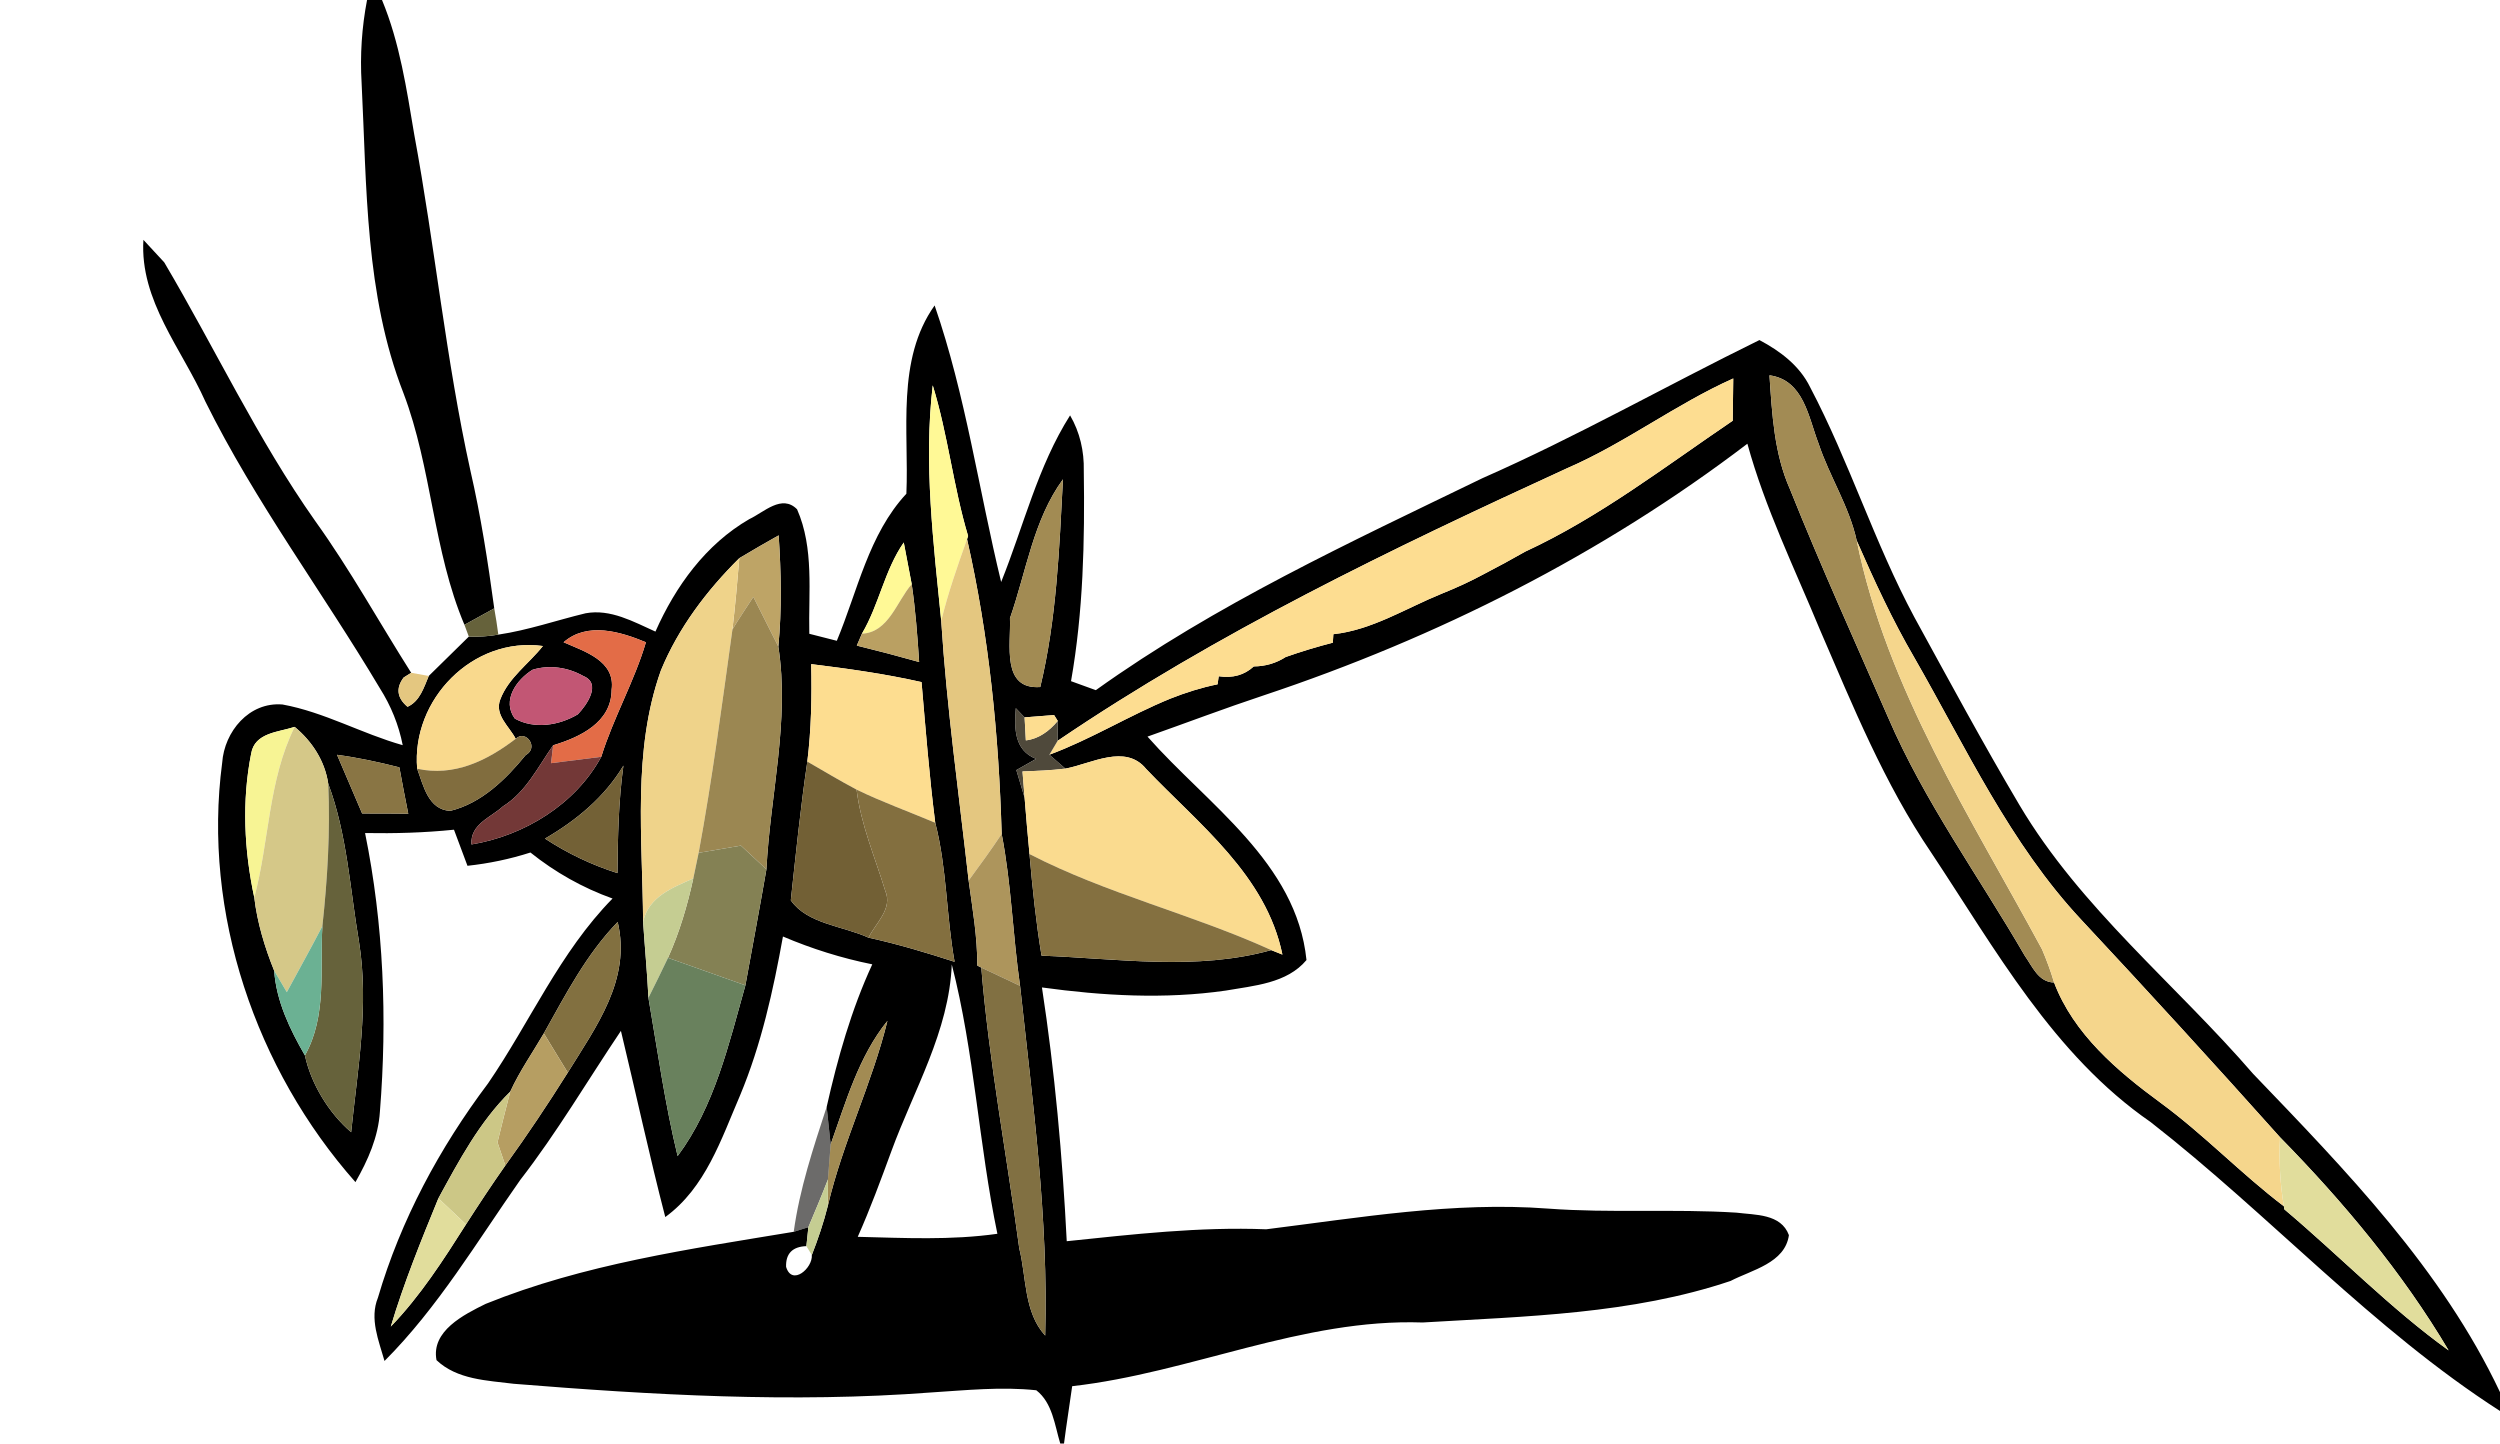 <?xml version="1.0" encoding="UTF-8" ?>
<!DOCTYPE svg PUBLIC "-//W3C//DTD SVG 1.1//EN" "http://www.w3.org/Graphics/SVG/1.1/DTD/svg11.dtd">
<svg width="239pt" height="138pt" viewBox="0 0 239 138" version="1.1" xmlns="http://www.w3.org/2000/svg">
<path fill="#000000" opacity="1.00" d=" M 35.09 0.00 L 36.52 0.00 C 38.22 4.10 38.87 8.51 39.60 12.85 C 41.58 23.53 42.63 34.37 44.97 44.99 C 45.97 49.33 46.65 53.74 47.25 58.16 C 46.54 58.55 45.11 59.34 44.40 59.73 C 41.40 52.64 41.29 44.76 38.57 37.58 C 34.89 28.15 35.07 17.88 34.57 7.93 C 34.41 5.27 34.59 2.61 35.09 0.00 Z" />
<path fill="#000000" opacity="1.00" d=" M 13.71 22.93 C 14.20 23.47 15.20 24.54 15.70 25.08 C 20.56 33.30 24.63 42.01 30.15 49.83 C 33.49 54.48 36.25 59.50 39.31 64.32 L 38.59 64.77 C 37.83 65.78 37.95 66.72 38.96 67.57 C 40.15 67.03 40.52 65.72 40.99 64.62 C 42.26 63.36 43.55 62.12 44.82 60.86 C 45.76 60.89 46.71 60.84 47.64 60.67 C 50.48 60.25 53.20 59.30 55.98 58.63 C 58.37 58.19 60.56 59.44 62.66 60.38 C 64.58 56.04 67.47 52.04 71.63 49.63 C 73.03 48.98 74.74 47.21 76.20 48.69 C 77.84 52.42 77.28 56.63 77.37 60.59 C 78.03 60.75 79.34 61.09 80.00 61.26 C 81.99 56.50 83.04 51.08 86.65 47.20 C 86.91 41.22 85.66 34.40 89.35 29.20 C 92.32 37.79 93.57 46.83 95.71 55.64 C 97.86 50.31 99.19 44.62 102.30 39.71 C 103.24 41.32 103.65 43.14 103.61 44.99 C 103.71 51.71 103.56 58.48 102.39 65.12 C 102.98 65.34 104.17 65.77 104.76 65.98 C 116.23 57.77 129.07 51.85 141.71 45.72 C 150.75 41.74 159.34 36.86 168.20 32.51 C 170.18 33.56 172.04 34.95 173.05 37.02 C 176.80 44.14 179.20 51.90 183.01 59.00 C 186.31 65.02 189.57 71.07 193.07 76.98 C 198.92 86.83 207.99 94.08 215.40 102.66 C 224.29 111.92 233.45 121.34 239.00 133.09 L 239.00 134.89 C 226.80 127.05 216.99 116.15 205.60 107.27 C 196.30 100.85 190.74 90.72 184.63 81.52 C 180.14 74.91 177.13 67.48 173.98 60.19 C 171.55 54.31 168.74 48.57 167.05 42.42 C 153.15 53.01 137.39 60.95 120.83 66.47 C 117.09 67.71 113.41 69.11 109.70 70.42 C 115.43 76.92 123.95 82.46 124.90 91.78 C 123.03 94.02 119.86 94.23 117.18 94.70 C 111.35 95.54 105.43 95.20 99.61 94.40 C 100.84 102.43 101.57 110.54 101.98 118.66 C 108.32 118.00 114.66 117.27 121.05 117.52 C 129.97 116.41 138.94 114.86 147.97 115.54 C 153.98 115.99 160.01 115.55 166.01 115.93 C 167.80 116.16 170.26 116.02 171.02 118.08 C 170.65 120.75 167.48 121.40 165.44 122.46 C 155.99 125.64 145.87 125.84 136.01 126.43 C 124.49 126.03 113.82 131.24 102.50 132.52 C 102.25 134.35 101.95 136.17 101.72 138.00 L 101.36 138.00 C 100.83 136.25 100.62 134.11 99.07 132.91 C 95.72 132.55 92.35 132.91 89.00 133.12 C 75.71 134.13 62.37 133.36 49.11 132.29 C 46.57 131.97 43.70 131.90 41.73 130.03 C 41.20 127.25 44.34 125.68 46.43 124.65 C 55.82 120.85 65.94 119.41 75.88 117.76 L 77.28 117.32 C 77.24 117.77 77.14 118.67 77.09 119.13 C 75.76 119.18 75.11 119.84 75.15 121.11 C 75.71 122.98 77.71 121.23 77.61 119.98 C 78.21 118.44 78.74 116.88 79.14 115.28 C 80.56 109.22 83.36 103.62 84.84 97.59 C 82.08 101.02 80.87 105.33 79.41 109.41 C 79.32 108.51 79.13 106.72 79.03 105.82 C 80.08 101.16 81.38 96.54 83.39 92.19 C 80.46 91.60 77.60 90.70 74.85 89.53 C 73.92 94.69 72.78 99.86 70.75 104.72 C 68.95 108.90 67.45 113.55 63.60 116.35 C 62.07 110.45 60.79 104.48 59.36 98.55 C 56.16 103.31 53.25 108.27 49.73 112.81 C 45.59 118.71 41.88 124.98 36.76 130.11 C 36.21 128.16 35.31 126.08 36.13 124.06 C 38.31 116.63 42.02 109.74 46.66 103.57 C 50.68 97.70 53.52 91.03 58.56 85.90 C 55.71 84.88 53.07 83.39 50.71 81.50 C 48.75 82.13 46.73 82.55 44.69 82.77 C 44.26 81.62 43.83 80.47 43.40 79.32 C 40.57 79.61 37.73 79.69 34.90 79.64 C 36.68 88.38 37.03 97.38 36.32 106.26 C 36.17 108.69 35.17 110.93 33.98 113.01 C 24.45 102.24 19.34 87.28 21.24 72.92 C 21.45 69.94 23.81 67.08 27.01 67.35 C 31.00 68.08 34.60 70.14 38.50 71.24 C 38.12 69.30 37.37 67.46 36.31 65.79 C 30.84 56.60 24.40 48.00 19.64 38.40 C 17.40 33.37 13.35 28.75 13.71 22.93 M 169.16 35.88 C 169.41 39.57 169.60 43.36 171.13 46.79 C 174.07 54.13 177.34 61.34 180.50 68.58 C 183.98 76.66 189.18 83.80 193.57 91.37 C 194.30 92.40 194.86 93.89 196.37 93.93 C 198.23 98.84 202.42 102.40 206.54 105.42 C 210.69 108.46 214.24 112.21 218.34 115.32 L 218.38 115.61 C 223.66 120.06 228.48 125.06 234.09 129.10 C 229.66 121.63 224.04 114.91 217.97 108.72 C 211.72 101.73 205.39 94.80 198.99 87.95 C 192.15 80.64 187.94 71.46 183.01 62.87 C 180.91 59.27 179.17 55.49 177.50 51.68 C 176.79 48.42 174.91 45.57 173.86 42.42 C 172.88 39.89 172.45 36.33 169.16 35.88 M 89.98 59.36 C 90.51 67.65 91.67 75.91 92.60 84.18 C 92.97 86.88 93.44 89.58 93.43 92.31 L 93.81 92.50 C 94.55 101.50 96.24 110.39 97.44 119.34 C 98.14 122.13 97.87 125.43 99.92 127.68 C 100.24 116.49 98.72 105.36 97.52 94.25 C 96.82 89.42 96.69 84.51 95.76 79.72 C 95.49 70.28 94.55 60.77 92.45 51.54 L 92.55 51.24 C 91.13 46.51 90.63 41.56 89.17 36.84 C 88.29 44.31 89.24 51.90 89.98 59.36 M 149.80 44.77 C 133.06 52.45 116.39 60.46 101.11 70.82 L 101.12 68.92 L 100.77 68.36 C 100.07 68.42 98.65 68.52 97.95 68.58 L 97.11 67.70 C 96.96 69.62 96.94 71.72 99.05 72.55 C 98.58 72.82 97.64 73.35 97.16 73.62 C 97.42 74.50 97.69 75.38 97.95 76.26 C 98.09 78.05 98.25 79.85 98.42 81.65 C 98.70 84.90 99.04 88.14 99.57 91.36 C 106.85 91.64 114.41 92.82 121.53 90.83 L 122.60 91.26 C 121.03 83.66 114.64 78.83 109.58 73.52 C 107.59 71.06 104.30 73.03 101.85 73.48 C 101.47 73.15 100.70 72.48 100.32 72.15 C 104.31 70.67 107.94 68.40 111.88 66.79 C 113.35 66.21 114.85 65.73 116.40 65.42 L 116.51 64.65 C 117.84 64.85 118.96 64.54 119.86 63.71 C 120.98 63.70 122.00 63.40 122.91 62.81 C 124.39 62.29 125.90 61.83 127.42 61.44 L 127.47 60.63 C 131.17 60.23 134.42 58.14 137.82 56.76 C 139.21 56.20 140.58 55.58 141.90 54.86 C 142.39 54.60 143.37 54.08 143.86 53.82 C 144.34 53.55 145.31 53.01 145.80 52.74 C 152.93 49.44 159.17 44.61 165.65 40.22 C 165.67 38.88 165.69 37.53 165.70 36.18 C 160.18 38.65 155.35 42.37 149.80 44.77 M 96.55 59.11 C 96.66 61.58 95.70 65.95 99.45 65.68 C 101.01 59.19 101.27 52.47 101.62 45.82 C 98.79 49.69 98.11 54.66 96.55 59.11 M 70.68 53.36 C 67.57 56.44 64.85 60.03 63.18 64.10 C 60.44 71.79 61.43 80.14 61.48 88.15 C 61.64 90.56 61.87 92.97 61.99 95.39 C 62.86 100.44 63.57 105.53 64.78 110.52 C 68.31 105.79 69.68 99.80 71.26 94.20 C 71.93 90.50 72.63 86.81 73.27 83.11 C 73.63 76.03 75.51 68.88 74.41 61.82 C 74.75 58.28 74.68 54.72 74.44 51.18 C 73.17 51.89 71.92 52.62 70.68 53.36 M 82.40 60.58 C 82.28 60.86 82.03 61.43 81.91 61.72 C 83.91 62.21 85.89 62.73 87.87 63.29 C 87.71 60.80 87.52 58.32 87.16 55.85 C 86.90 54.52 86.65 53.19 86.40 51.86 C 84.56 54.51 84.04 57.81 82.40 60.58 M 53.88 61.40 C 55.84 62.27 58.85 63.16 58.47 65.94 C 58.46 69.07 55.43 70.48 52.88 71.25 C 51.43 73.31 50.29 75.71 48.08 77.09 C 46.92 78.16 44.95 78.77 45.07 80.73 C 50.09 79.90 55.01 76.91 57.48 72.35 C 58.65 68.60 60.66 65.10 61.75 61.40 C 59.29 60.38 56.14 59.43 53.88 61.40 M 39.88 73.49 C 40.47 75.07 40.93 77.41 43.04 77.52 C 46.03 76.79 48.36 74.51 50.25 72.19 C 51.57 71.47 50.25 69.70 49.30 70.63 C 48.70 69.45 47.24 68.35 47.83 66.86 C 48.62 64.78 50.56 63.46 51.90 61.76 C 45.19 60.84 39.32 66.88 39.88 73.49 M 50.91 64.03 C 49.38 64.98 47.95 66.97 49.22 68.70 C 51.10 69.74 53.46 69.35 55.24 68.29 C 56.08 67.42 57.54 65.35 55.77 64.63 C 54.30 63.80 52.53 63.53 50.91 64.03 M 77.55 63.49 C 77.62 66.60 77.56 69.71 77.18 72.81 C 76.53 77.21 76.08 81.65 75.60 86.07 C 77.18 88.34 80.61 88.52 83.03 89.64 C 85.82 90.25 88.55 91.07 91.26 91.95 C 90.46 87.55 90.53 82.98 89.41 78.66 C 88.84 74.19 88.49 69.70 88.10 65.21 C 84.62 64.42 81.09 63.93 77.55 63.49 M 24.01 72.05 C 23.11 76.57 23.34 81.31 24.31 85.81 C 24.59 88.20 25.31 90.57 26.21 92.80 C 26.42 95.73 27.71 98.40 29.15 100.90 C 29.73 103.59 31.41 106.39 33.57 108.24 C 34.19 102.20 35.30 96.09 34.32 90.03 C 33.46 84.98 33.19 79.77 31.38 74.92 C 31.06 72.75 29.84 70.87 28.17 69.49 C 26.63 70.00 24.34 70.03 24.01 72.05 M 32.22 72.16 C 33.01 74.03 33.83 75.89 34.62 77.77 C 36.09 77.77 37.56 77.77 39.03 77.79 C 38.73 76.31 38.45 74.84 38.18 73.36 C 36.21 72.86 34.23 72.43 32.22 72.16 M 52.10 80.17 C 54.25 81.58 56.57 82.69 59.03 83.47 C 59.06 80.04 59.13 76.59 59.60 73.19 C 57.81 76.19 55.10 78.43 52.10 80.17 M 51.99 98.79 C 50.91 100.64 49.67 102.41 48.78 104.36 C 45.83 107.27 43.88 110.96 41.91 114.56 C 40.26 118.59 38.61 122.64 37.36 126.82 C 40.18 123.90 42.38 120.47 44.55 117.05 C 45.77 115.15 47.01 113.27 48.31 111.42 C 50.40 108.53 52.38 105.56 54.28 102.54 C 56.99 98.15 60.36 93.64 59.05 88.14 C 56.06 91.22 54.07 95.08 51.99 98.79 M 85.21 110.07 C 84.20 112.82 83.19 115.57 82.00 118.24 C 86.45 118.35 90.92 118.58 95.35 117.95 C 93.57 109.42 93.16 100.62 90.99 92.20 C 90.73 98.61 87.36 104.19 85.21 110.07 Z" />
<path fill="#a28b54" opacity="1.00" d=" M 169.16 35.88 C 172.45 36.33 172.88 39.89 173.86 42.42 C 174.91 45.57 176.79 48.42 177.50 51.68 C 180.38 65.84 188.44 78.20 195.22 90.76 C 195.66 91.79 196.05 92.85 196.37 93.93 C 194.86 93.89 194.30 92.40 193.57 91.37 C 189.18 83.80 183.98 76.66 180.50 68.58 C 177.34 61.34 174.07 54.13 171.13 46.79 C 169.60 43.36 169.41 39.57 169.16 35.88 Z" />
<path fill="#fff996" opacity="1.00" d=" M 89.98 59.36 C 89.24 51.90 88.29 44.31 89.17 36.84 C 90.63 41.56 91.13 46.51 92.55 51.24 L 92.45 51.54 C 91.53 54.12 90.63 56.70 89.98 59.36 Z" />
<path fill="#fddd91" opacity="1.00" d=" M 149.80 44.77 C 155.35 42.37 160.18 38.65 165.70 36.18 C 165.69 37.53 165.67 38.88 165.65 40.22 C 159.17 44.61 152.93 49.44 145.80 52.74 C 145.31 53.01 144.34 53.55 143.86 53.82 C 143.37 54.08 142.39 54.60 141.90 54.86 C 140.58 55.58 139.21 56.20 137.82 56.76 C 134.42 58.14 131.17 60.23 127.47 60.63 L 127.42 61.44 C 125.90 61.83 124.39 62.29 122.91 62.81 C 122.00 63.40 120.98 63.70 119.86 63.71 C 118.96 64.54 117.84 64.85 116.51 64.65 L 116.40 65.42 C 114.85 65.73 113.35 66.21 111.88 66.79 C 107.94 68.40 104.31 70.67 100.32 72.15 C 100.52 71.82 100.91 71.15 101.11 70.82 C 116.39 60.46 133.06 52.45 149.80 44.77 Z" />
<path fill="#a28b53" opacity="1.00" d=" M 96.55 59.11 C 98.11 54.66 98.79 49.69 101.62 45.82 C 101.27 52.47 101.01 59.19 99.45 65.68 C 95.70 65.95 96.66 61.58 96.55 59.11 Z" />
<path fill="#bea466" opacity="1.00" d=" M 70.68 53.36 C 71.92 52.62 73.17 51.89 74.44 51.18 C 74.68 54.72 74.75 58.28 74.41 61.82 C 73.62 60.23 72.81 58.66 72.02 57.07 C 71.34 58.10 70.66 59.12 70.02 60.18 C 70.29 57.91 70.49 55.64 70.68 53.36 Z" />
<path fill="#fff996" opacity="1.00" d=" M 82.40 60.58 C 84.04 57.81 84.56 54.51 86.40 51.86 C 86.65 53.19 86.90 54.52 87.16 55.85 C 85.73 57.48 84.96 60.47 82.40 60.58 Z" />
<path fill="#e4c780" opacity="1.00" d=" M 92.45 51.54 C 94.55 60.77 95.49 70.28 95.76 79.72 C 94.76 81.24 93.68 82.70 92.60 84.18 C 91.67 75.91 90.51 67.65 89.98 59.36 C 90.63 56.70 91.53 54.12 92.45 51.54 Z" />
<path fill="#f5d68c" opacity="1.00" d=" M 195.22 90.76 C 188.44 78.20 180.38 65.84 177.50 51.68 C 179.17 55.49 180.91 59.27 183.01 62.87 C 187.94 71.46 192.15 80.64 198.99 87.95 C 205.39 94.80 211.72 101.73 217.97 108.72 C 217.86 110.93 217.97 113.14 218.34 115.32 C 214.24 112.21 210.69 108.46 206.54 105.42 C 202.42 102.40 198.23 98.84 196.37 93.93 C 196.05 92.85 195.66 91.79 195.22 90.76 Z" />
<path fill="#efd38a" opacity="1.00" d=" M 63.18 64.10 C 64.85 60.03 67.57 56.44 70.68 53.36 C 70.49 55.64 70.29 57.91 70.02 60.18 C 69.03 67.31 68.10 74.45 66.79 81.53 C 66.66 82.14 66.41 83.37 66.28 83.98 C 64.30 84.86 61.97 85.73 61.48 88.15 C 61.43 80.14 60.44 71.79 63.18 64.10 Z" />
<path fill="#baa062" opacity="1.00" d=" M 87.16 55.85 C 87.52 58.32 87.71 60.80 87.87 63.29 C 85.89 62.73 83.91 62.21 81.91 61.72 C 82.03 61.43 82.28 60.86 82.40 60.58 C 84.96 60.47 85.73 57.48 87.16 55.85 Z" />
<path fill="#9b8752" opacity="1.00" d=" M 70.02 60.18 C 70.66 59.12 71.34 58.10 72.02 57.07 C 72.81 58.66 73.62 60.23 74.41 61.82 C 75.51 68.88 73.63 76.03 73.27 83.11 C 72.45 82.35 71.64 81.59 70.83 80.84 C 69.48 81.07 68.13 81.30 66.79 81.53 C 68.10 74.45 69.03 67.31 70.02 60.18 Z" />
<path fill="#66623b" opacity="1.00" d=" M 47.25 58.16 C 47.40 58.99 47.53 59.83 47.64 60.67 C 46.71 60.84 45.76 60.89 44.82 60.86 C 44.72 60.58 44.50 60.01 44.40 59.73 C 45.11 59.34 46.54 58.55 47.25 58.16 Z" />
<path fill="#e36c47" opacity="1.00" d=" M 53.88 61.40 C 56.14 59.43 59.29 60.38 61.75 61.40 C 60.66 65.10 58.65 68.60 57.48 72.35 C 55.88 72.55 54.28 72.75 52.68 72.96 C 52.73 72.53 52.83 71.68 52.88 71.25 C 55.43 70.48 58.46 69.07 58.47 65.94 C 58.85 63.16 55.84 62.27 53.88 61.40 Z" />
<path fill="#f9d98d" opacity="1.00" d=" M 39.88 73.49 C 39.32 66.88 45.19 60.84 51.90 61.76 C 50.56 63.46 48.62 64.78 47.83 66.86 C 47.24 68.35 48.70 69.45 49.30 70.63 C 46.57 72.72 43.41 74.27 39.88 73.49 Z" />
<path fill="#e4c780" opacity="1.00" d=" M 39.31 64.32 C 39.73 64.40 40.57 64.54 40.99 64.62 C 40.52 65.72 40.15 67.03 38.96 67.57 C 37.95 66.72 37.83 65.78 38.59 64.77 L 39.31 64.32 Z" />
<path fill="#c25674" opacity="1.00" d=" M 50.91 64.03 C 52.53 63.53 54.30 63.80 55.77 64.63 C 57.54 65.35 56.08 67.42 55.24 68.29 C 53.46 69.35 51.10 69.74 49.22 68.70 C 47.95 66.97 49.38 64.98 50.91 64.03 Z" />
<path fill="#fddd90" opacity="1.00" d=" M 77.55 63.49 C 81.09 63.93 84.62 64.42 88.10 65.21 C 88.49 69.70 88.84 74.19 89.41 78.66 C 86.91 77.60 84.34 76.68 81.89 75.49 C 80.29 74.64 78.74 73.71 77.18 72.81 C 77.56 69.71 77.62 66.60 77.55 63.49 Z" />
<path fill="#352e1e" opacity="0.87" d=" M 97.11 67.70 L 97.95 68.58 C 97.98 69.13 98.04 70.23 98.07 70.78 C 99.31 70.64 100.34 69.86 101.12 68.92 L 101.11 70.82 C 100.91 71.15 100.52 71.82 100.32 72.15 C 100.70 72.48 101.47 73.15 101.85 73.48 C 100.49 73.65 99.11 73.70 97.75 73.75 C 97.80 74.38 97.90 75.63 97.95 76.26 C 97.69 75.38 97.42 74.50 97.16 73.62 C 97.64 73.35 98.58 72.82 99.05 72.55 C 96.94 71.72 96.96 69.62 97.11 67.70 Z" />
<path fill="#fddd90" opacity="1.00" d=" M 97.95 68.58 C 98.65 68.52 100.07 68.42 100.77 68.36 L 101.12 68.92 C 100.34 69.86 99.31 70.64 98.07 70.78 C 98.04 70.23 97.98 69.13 97.95 68.58 Z" />
<path fill="#f7f494" opacity="1.00" d=" M 24.01 72.05 C 24.34 70.03 26.63 70.00 28.17 69.49 C 25.64 74.60 25.75 80.40 24.31 85.81 C 23.34 81.31 23.11 76.57 24.01 72.05 Z" />
<path fill="#d5c888" opacity="1.00" d=" M 28.17 69.49 C 29.84 70.87 31.06 72.75 31.38 74.92 C 31.58 79.47 31.31 84.02 30.82 88.54 C 29.72 90.66 28.55 92.75 27.42 94.85 C 27.01 94.17 26.61 93.49 26.21 92.80 C 25.31 90.57 24.59 88.20 24.31 85.81 C 25.75 80.40 25.64 74.60 28.17 69.49 Z" />
<path fill="#816d3e" opacity="1.00" d=" M 49.30 70.63 C 50.25 69.70 51.57 71.47 50.25 72.19 C 48.36 74.51 46.03 76.79 43.04 77.52 C 40.93 77.41 40.47 75.07 39.88 73.49 C 43.41 74.27 46.57 72.72 49.30 70.63 Z" />
<path fill="#733837" opacity="1.00" d=" M 48.08 77.09 C 50.29 75.71 51.43 73.31 52.88 71.25 C 52.83 71.68 52.73 72.53 52.68 72.96 C 54.28 72.75 55.88 72.55 57.48 72.35 C 55.01 76.91 50.09 79.90 45.07 80.73 C 44.95 78.77 46.92 78.16 48.08 77.09 Z" />
<path fill="#897544" opacity="1.00" d=" M 32.22 72.16 C 34.23 72.43 36.21 72.86 38.18 73.36 C 38.45 74.84 38.73 76.31 39.03 77.79 C 37.56 77.77 36.09 77.77 34.62 77.77 C 33.83 75.89 33.01 74.03 32.22 72.16 Z" />
<path fill="#fadb8f" opacity="1.00" d=" M 101.85 73.48 C 104.30 73.03 107.59 71.06 109.58 73.52 C 114.64 78.83 121.03 83.66 122.60 91.26 L 121.53 90.83 C 113.97 87.39 105.83 85.47 98.42 81.65 C 98.25 79.85 98.09 78.05 97.95 76.26 C 97.90 75.63 97.80 74.38 97.75 73.75 C 99.11 73.70 100.49 73.65 101.85 73.48 Z" />
<path fill="#736136" opacity="1.00" d=" M 52.10 80.17 C 55.10 78.43 57.81 76.19 59.60 73.19 C 59.13 76.59 59.06 80.04 59.03 83.47 C 56.57 82.69 54.25 81.58 52.10 80.17 Z" />
<path fill="#726035" opacity="1.00" d=" M 75.60 86.07 C 76.08 81.65 76.53 77.21 77.18 72.81 C 78.74 73.71 80.29 74.64 81.89 75.49 C 82.30 78.85 83.65 81.95 84.63 85.16 C 85.37 86.88 83.71 88.24 83.03 89.64 C 80.61 88.52 77.18 88.34 75.60 86.07 Z" />
<path fill="#66623b" opacity="1.00" d=" M 31.38 74.92 C 33.19 79.77 33.46 84.98 34.32 90.03 C 35.30 96.09 34.19 102.20 33.57 108.24 C 31.41 106.39 29.73 103.59 29.15 100.90 C 31.27 97.12 30.58 92.69 30.82 88.54 C 31.31 84.02 31.58 79.47 31.38 74.92 Z" />
<path fill="#836f3f" opacity="1.00" d=" M 81.89 75.49 C 84.34 76.68 86.91 77.60 89.41 78.66 C 90.53 82.98 90.46 87.55 91.26 91.95 C 88.55 91.07 85.82 90.25 83.03 89.64 C 83.71 88.24 85.37 86.88 84.63 85.16 C 83.65 81.95 82.30 78.85 81.89 75.49 Z" />
<path fill="#ad955c" opacity="1.00" d=" M 92.60 84.18 C 93.68 82.70 94.76 81.24 95.76 79.72 C 96.69 84.51 96.82 89.42 97.52 94.25 C 96.28 93.67 95.04 93.09 93.81 92.50 L 93.43 92.31 C 93.44 89.58 92.97 86.88 92.60 84.18 Z" />
<path fill="#848154" opacity="1.00" d=" M 66.79 81.53 C 68.13 81.30 69.48 81.07 70.83 80.84 C 71.64 81.59 72.45 82.35 73.27 83.11 C 72.63 86.81 71.93 90.50 71.26 94.20 C 68.79 93.32 66.32 92.45 63.86 91.57 C 64.96 89.14 65.71 86.58 66.28 83.98 C 66.41 83.37 66.66 82.14 66.79 81.53 Z" />
<path fill="#847040" opacity="1.00" d=" M 98.42 81.65 C 105.83 85.47 113.97 87.39 121.53 90.83 C 114.41 92.82 106.85 91.64 99.57 91.36 C 99.04 88.14 98.70 84.90 98.42 81.65 Z" />
<path fill="#c5cd92" opacity="1.00" d=" M 61.48 88.15 C 61.97 85.73 64.30 84.86 66.28 83.98 C 65.71 86.58 64.96 89.14 63.86 91.57 C 63.26 92.85 62.62 94.12 61.99 95.39 C 61.87 92.97 61.64 90.56 61.48 88.15 Z" />
<path fill="#6bb193" opacity="1.00" d=" M 27.42 94.85 C 28.55 92.75 29.72 90.66 30.82 88.54 C 30.58 92.69 31.27 97.12 29.15 100.90 C 27.71 98.40 26.42 95.73 26.21 92.80 C 26.61 93.49 27.01 94.17 27.42 94.85 Z" />
<path fill="#827040" opacity="1.00" d=" M 51.99 98.79 C 54.07 95.08 56.06 91.22 59.05 88.14 C 60.36 93.64 56.99 98.15 54.28 102.54 C 53.52 101.29 52.76 100.04 51.99 98.79 Z" />
<path fill="#69815d" opacity="1.00" d=" M 63.86 91.57 C 66.32 92.45 68.79 93.32 71.26 94.20 C 69.68 99.80 68.31 105.79 64.78 110.52 C 63.57 105.53 62.86 100.44 61.99 95.39 C 62.62 94.12 63.26 92.85 63.86 91.57 Z" />
<path fill="#817042" opacity="1.00" d=" M 93.81 92.50 C 95.04 93.09 96.28 93.67 97.52 94.25 C 98.72 105.36 100.24 116.49 99.92 127.68 C 97.87 125.43 98.14 122.13 97.44 119.34 C 96.24 110.39 94.55 101.50 93.81 92.50 Z" />
<path fill="#a28b53" opacity="1.00" d=" M 79.41 109.41 C 80.87 105.33 82.08 101.02 84.84 97.59 C 83.36 103.62 80.56 109.22 79.14 115.28 C 79.14 114.65 79.14 113.39 79.15 112.76 C 79.24 111.64 79.33 110.52 79.41 109.41 Z" />
<path fill="#b69e62" opacity="1.00" d=" M 48.78 104.36 C 49.67 102.41 50.91 100.64 51.99 98.79 C 52.76 100.04 53.52 101.29 54.28 102.54 C 52.38 105.56 50.40 108.53 48.31 111.42 C 48.12 110.87 47.75 109.76 47.56 109.21 C 47.96 107.59 48.35 105.97 48.78 104.36 Z" />
<path fill="#ccc786" opacity="1.00" d=" M 41.91 114.56 C 43.88 110.96 45.83 107.27 48.78 104.36 C 48.35 105.97 47.96 107.59 47.56 109.21 C 47.75 109.76 48.12 110.87 48.31 111.42 C 47.01 113.27 45.77 115.15 44.55 117.05 C 43.67 116.22 42.79 115.39 41.91 114.56 Z" />
<path fill="#070604" opacity="0.59" d=" M 75.88 117.76 C 76.44 113.66 77.75 109.74 79.03 105.82 C 79.13 106.72 79.32 108.51 79.41 109.41 C 79.33 110.52 79.24 111.64 79.15 112.76 C 78.56 114.29 77.92 115.81 77.28 117.32 L 75.88 117.76 Z" />
<path fill="#e1dd9c" opacity="1.00" d=" M 217.97 108.72 C 224.04 114.91 229.66 121.63 234.09 129.10 C 228.48 125.06 223.66 120.06 218.38 115.61 L 218.34 115.32 C 217.97 113.14 217.86 110.93 217.97 108.72 Z" />
<path fill="#c5cd92" opacity="1.00" d=" M 77.28 117.32 C 77.92 115.81 78.56 114.29 79.15 112.76 C 79.14 113.39 79.14 114.65 79.14 115.28 C 78.74 116.88 78.21 118.44 77.61 119.98 L 77.09 119.13 C 77.14 118.67 77.24 117.77 77.28 117.32 Z" />
<path fill="#e1dd9c" opacity="1.00" d=" M 37.36 126.82 C 38.61 122.64 40.26 118.59 41.91 114.56 C 42.79 115.39 43.67 116.22 44.55 117.05 C 42.38 120.47 40.18 123.90 37.36 126.82 Z" />
</svg>
